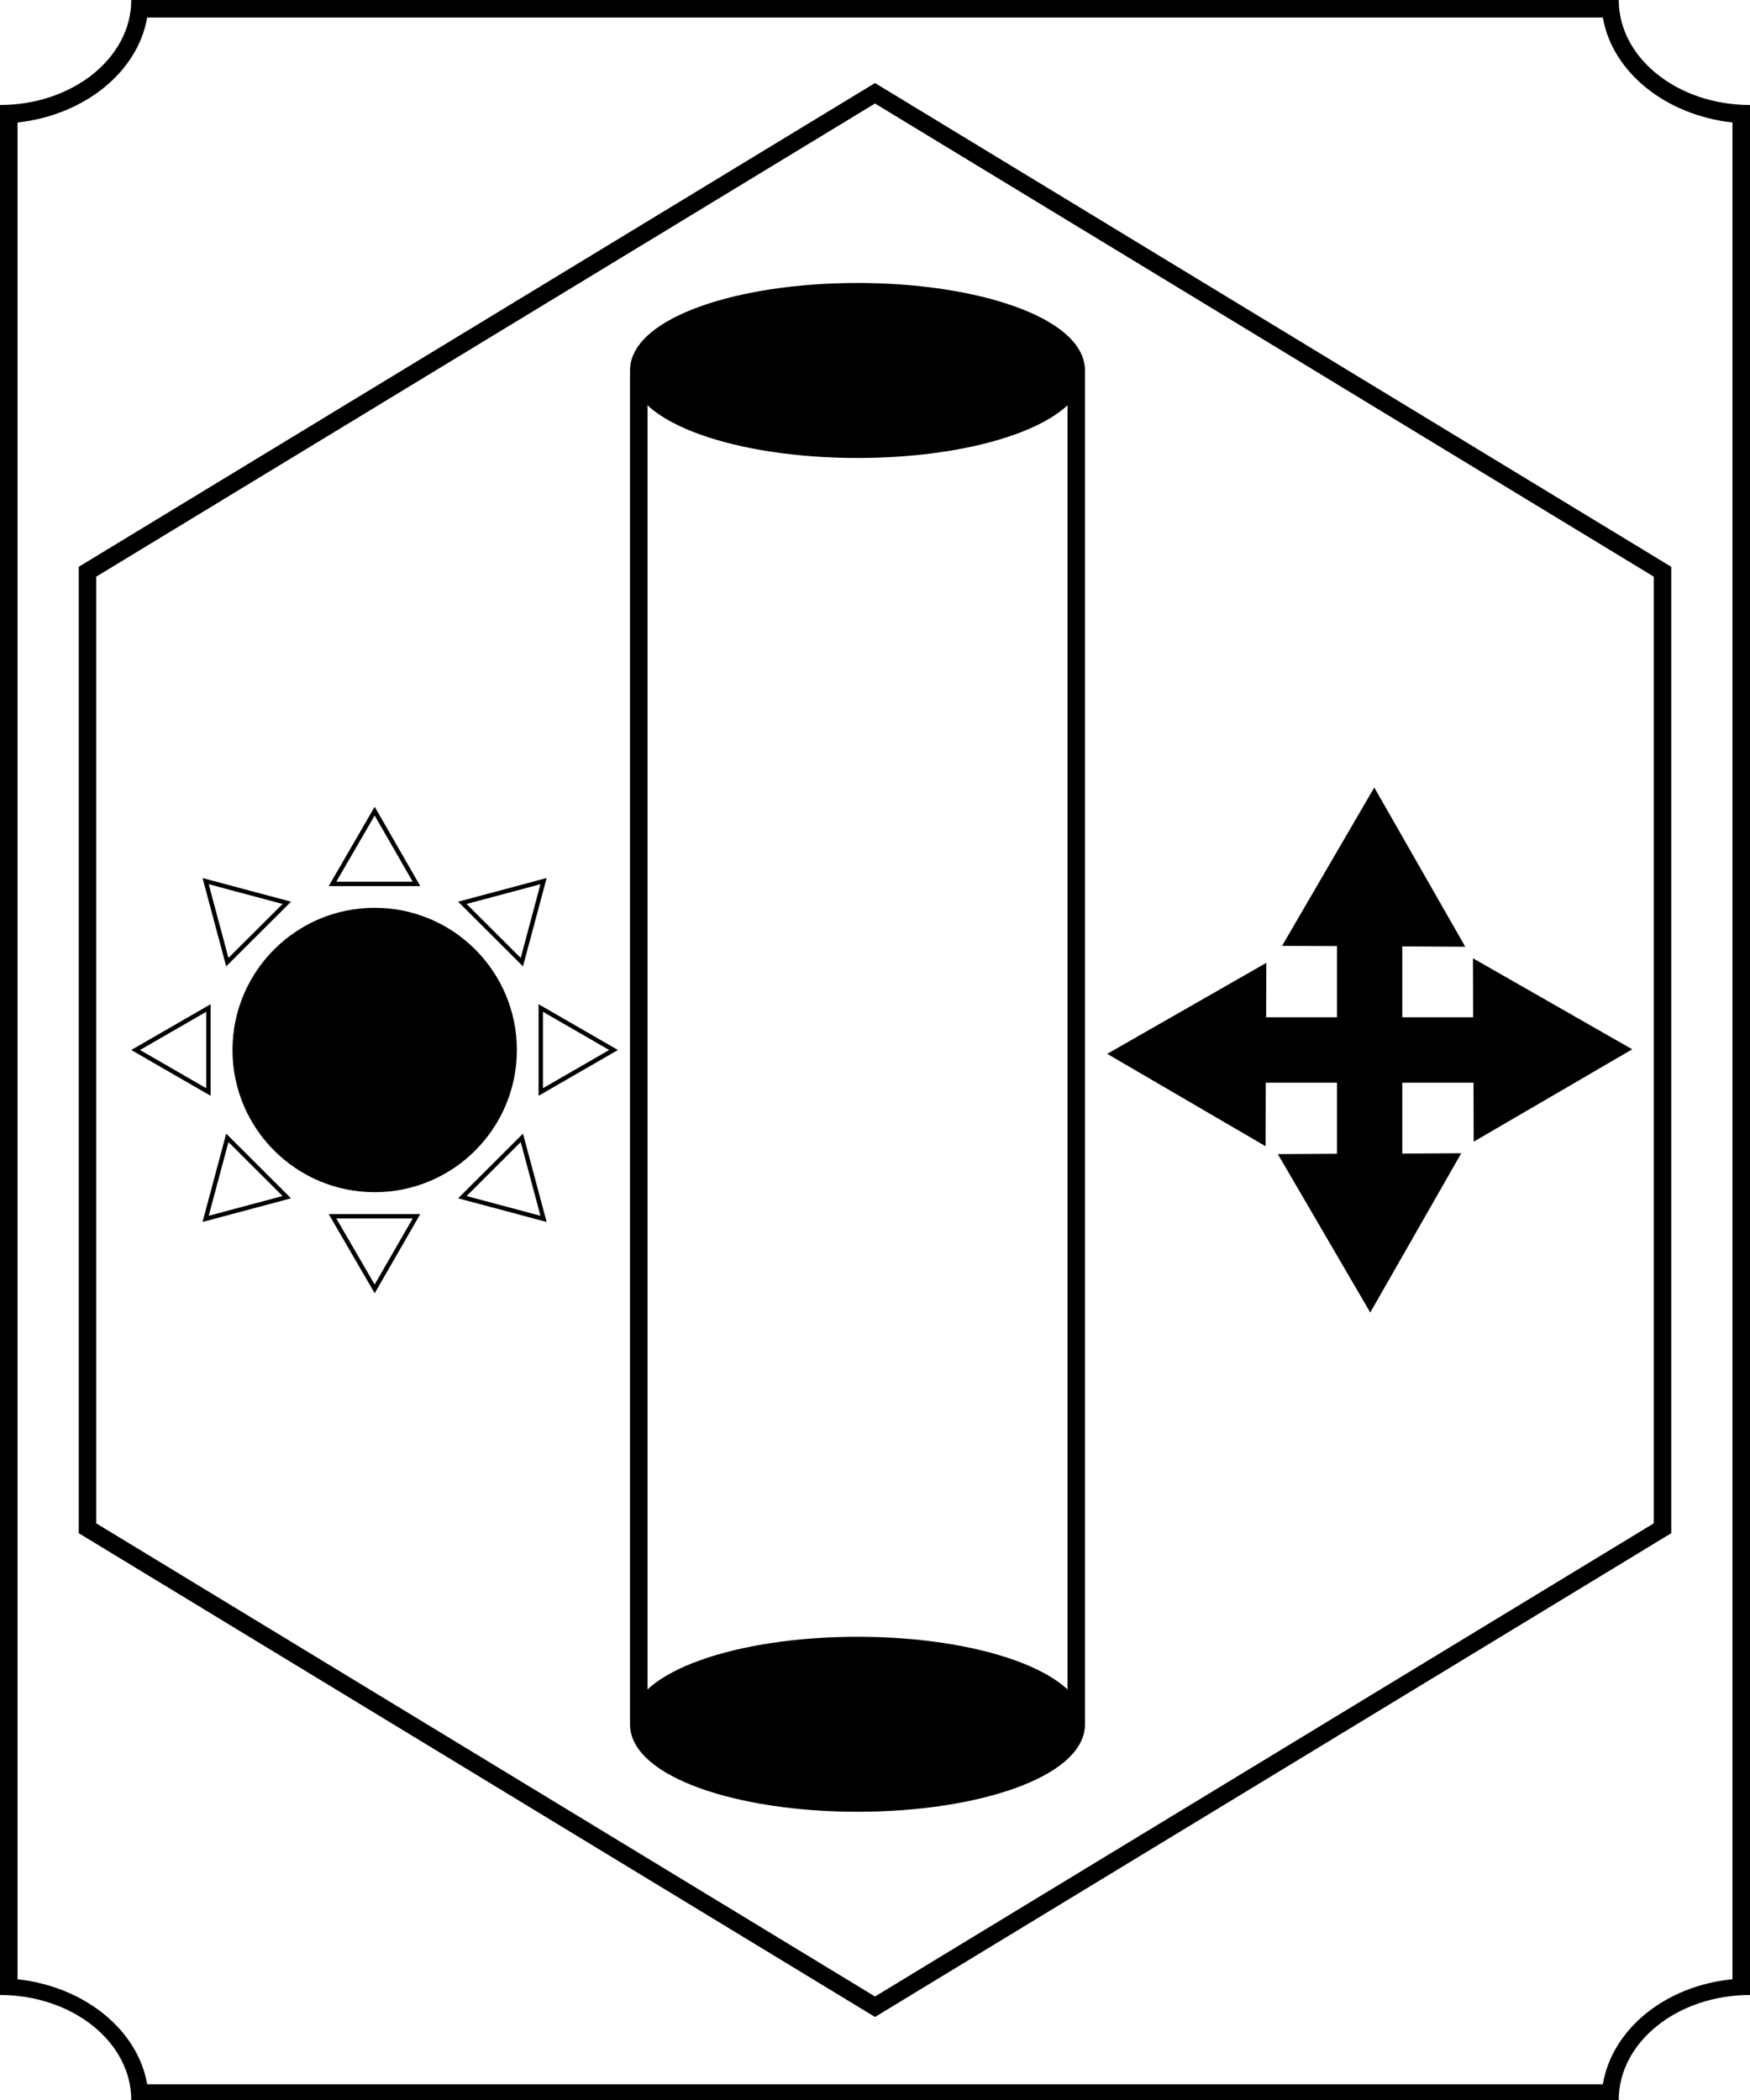 <svg xmlns="http://www.w3.org/2000/svg" viewBox="0 0 100 120"><defs><style>.cls-1,.cls-4{fill:none;}.cls-1,.cls-2,.cls-3,.cls-4{stroke:#000;stroke-miterlimit:10;}.cls-3,.cls-4{stroke-width:0.25px;}</style></defs><title>Artboard6</title><g id="Layer_2" data-name="Layer 2"><g id="Layer_1-2" data-name="Layer 1"><path d="M91.59,1c.54,3.12,3.59,5.58,7.41,6v106.1c-3.82.37-6.87,2.83-7.41,6H8.41c-.54-3.12-3.59-5.58-7.41-6V7C4.82,6.58,7.87,4.12,8.41,1H91.59m.91-1H7.5C7.5,3.31,4.14,6,0,6V114c4.14,0,7.5,2.69,7.5,6h85c0-3.31,3.36-6,7.5-6V6c-4.14,0-7.5-2.69-7.5-6Z"/><polygon class="cls-1" points="95 87.33 95 32.67 50 5.33 5 32.67 5 87.33 50 114.67 95 87.33"/><ellipse class="cls-2" cx="49" cy="21.17" rx="12.5" ry="4.5"/><ellipse class="cls-2" cx="49" cy="98.53" rx="12.5" ry="4.5"/><line class="cls-1" x1="61.5" y1="21.17" x2="61.5" y2="98.53"/><line class="cls-1" x1="36.5" y1="21.17" x2="36.5" y2="98.53"/><circle class="cls-3" cx="21.41" cy="60" r="8"/><polygon class="cls-4" points="35.06 60 30.9 57.6 30.9 62.4 35.06 60"/><polygon class="cls-4" points="31.06 69.65 29.82 65.02 26.42 68.41 31.06 69.65"/><polygon class="cls-4" points="21.41 73.65 23.8 69.5 19 69.5 21.41 73.65"/><polygon class="cls-4" points="11.75 69.65 16.39 68.41 12.99 65.02 11.75 69.65"/><polygon class="cls-4" points="7.75 60 11.91 62.4 11.91 57.6 7.75 60"/><polygon class="cls-4" points="11.75 50.35 12.99 54.98 16.39 51.59 11.75 50.35"/><polygon class="cls-4" points="21.41 46.35 19 50.51 23.8 50.51 21.41 46.35"/><polygon class="cls-4" points="31.06 50.35 26.42 51.59 29.82 54.98 31.06 50.35"/><polygon points="76.4 65.93 73.02 65.95 78.3 75 83.5 65.9 80.13 65.92 80.13 61.87 84.2 61.87 84.21 65.24 93.27 59.96 84.17 54.76 84.18 58.13 80.13 58.13 80.13 54.08 83.73 54.1 78.53 45 73.26 54.05 76.4 54.06 76.4 58.13 72.35 58.13 72.36 55.02 63.27 60.22 72.32 65.5 72.33 61.87 76.4 61.87 76.4 65.93"/></g></g></svg>